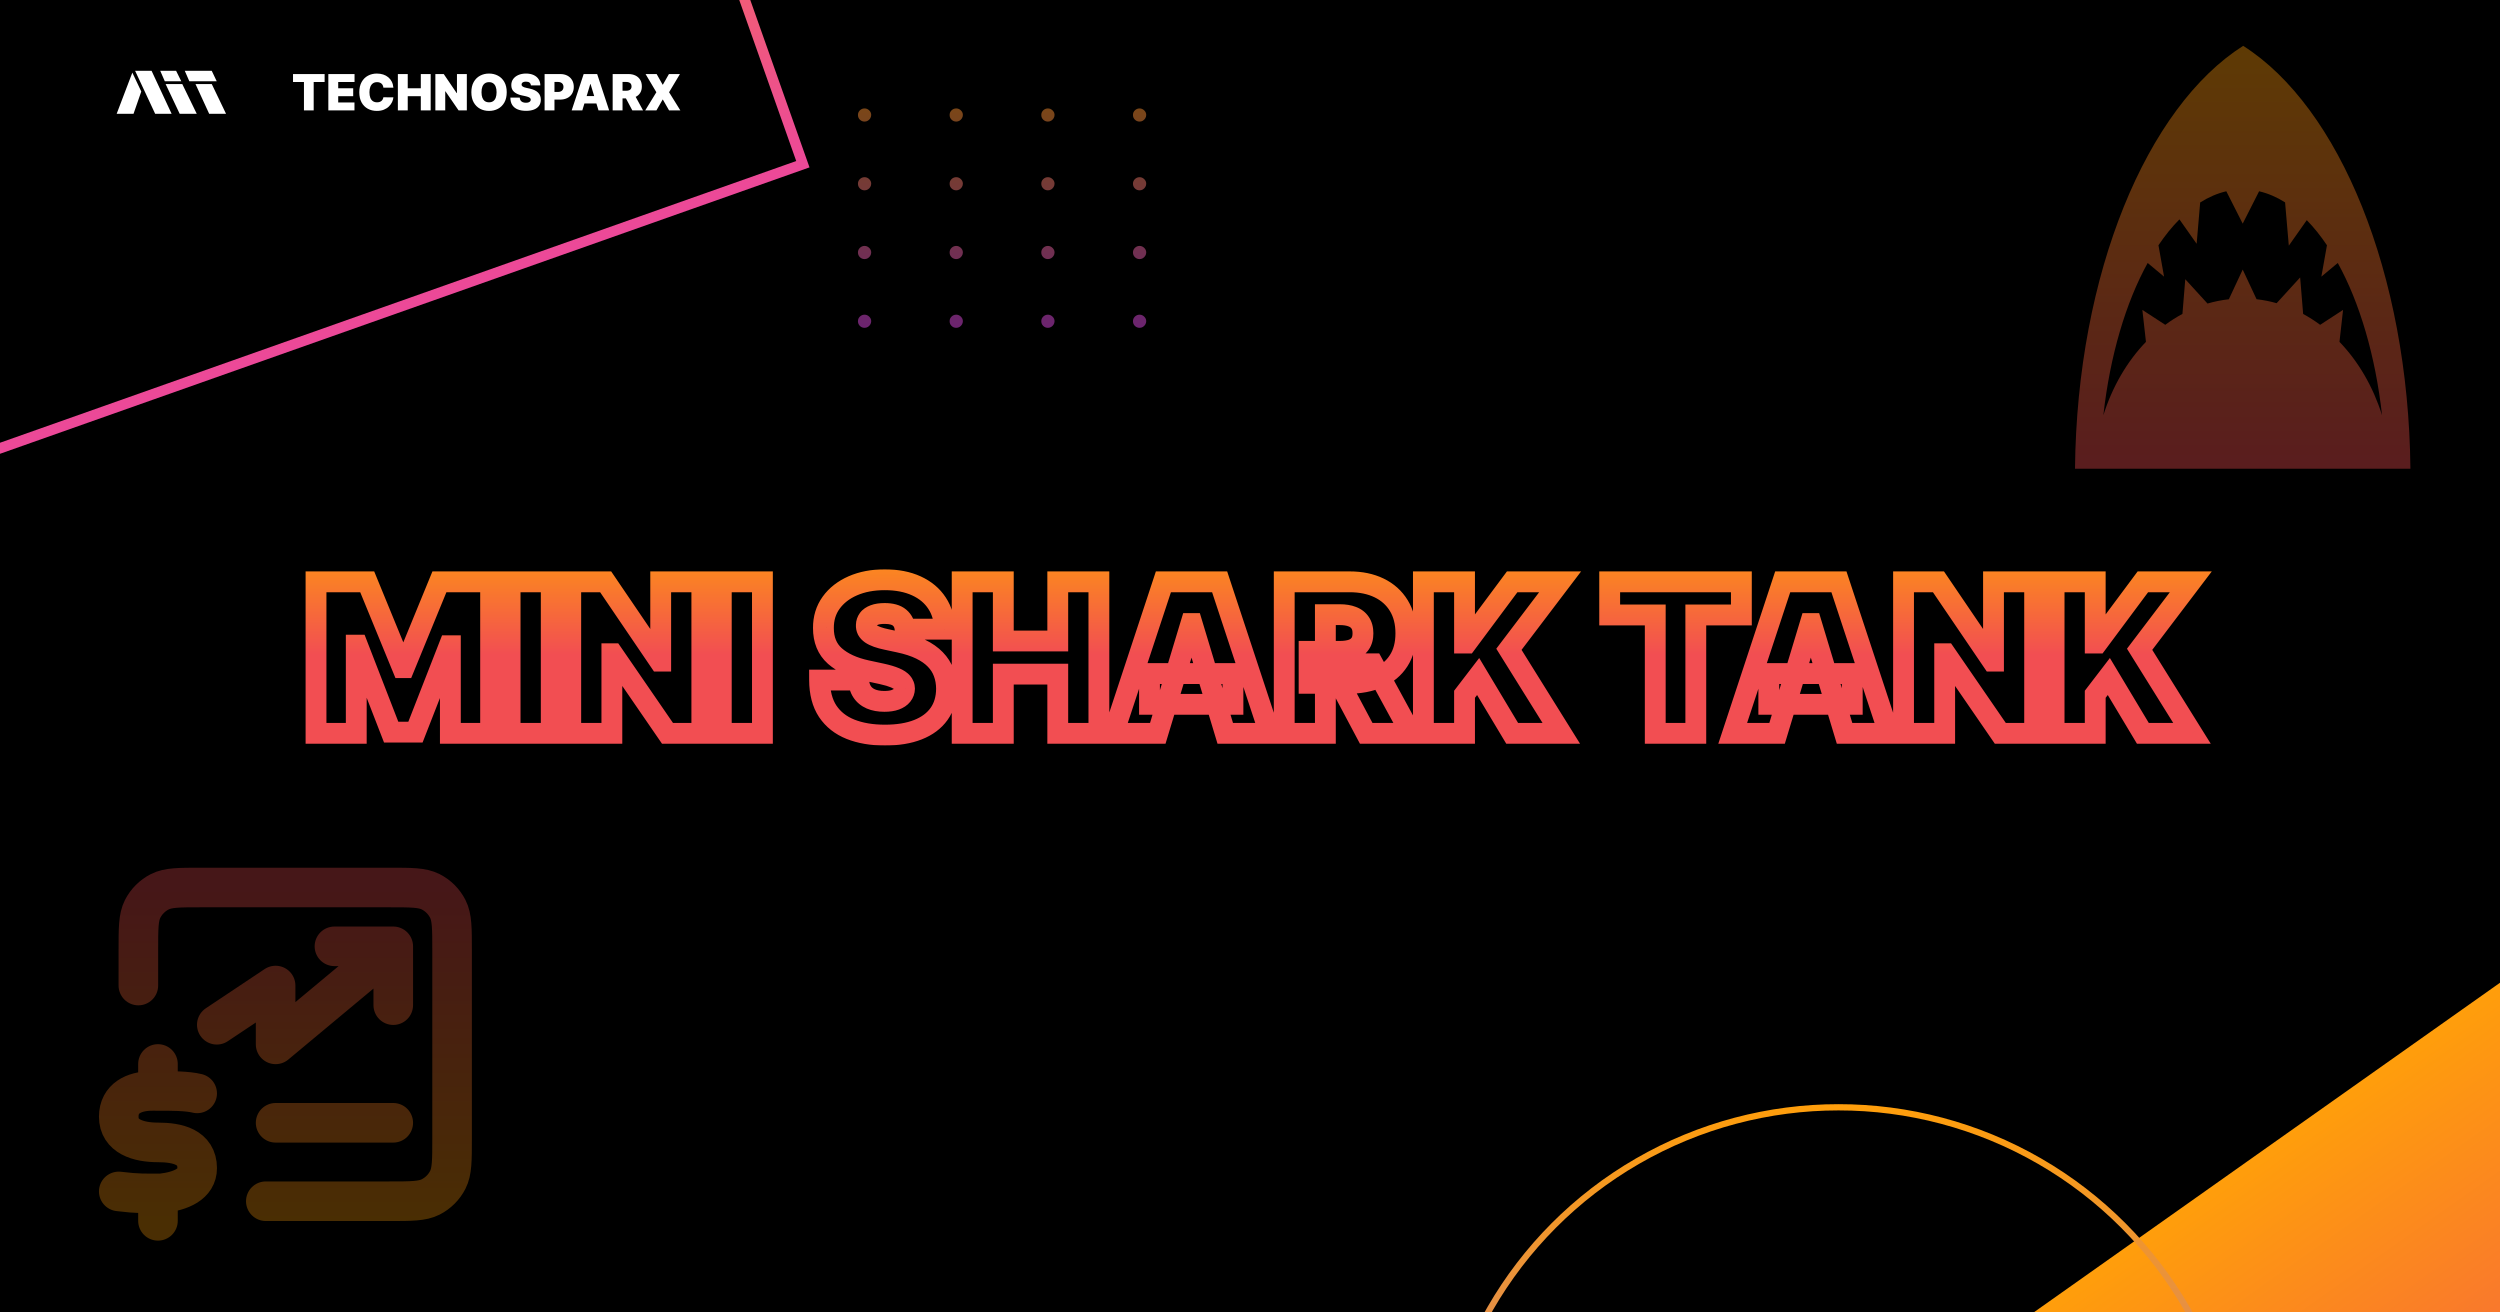 <svg width="1200" height="630" viewBox="0 0 1200 630" fill="none" xmlns="http://www.w3.org/2000/svg">
<rect x="0" y="0" width="1200" height="630" fill="#333333" stroke="none"/>
<g clip-path="url(#clip0_149_531)">
<rect width="1200" height="630" fill="black"/>
<rect x="-427.809" y="-32.484" width="729.486" height="376.173" transform="rotate(-19.485 -427.809 -32.484)" stroke="url(#paint0_linear_149_531)" stroke-width="5"/>
<rect x="883" y="695.827" width="580" height="273.616" transform="rotate(-35.26 883 695.827)" fill="url(#paint1_linear_149_531)"/>
<circle cx="882.5" cy="724.5" r="193" stroke="url(#paint2_linear_149_531)" stroke-width="3"/>
<path opacity="0.49" d="M415 58.364C414.121 58.364 413.367 58.057 412.739 57.443C412.117 56.822 411.811 56.068 411.818 55.182C411.811 54.318 412.117 53.58 412.739 52.966C413.367 52.352 414.121 52.045 415 52.045C415.833 52.045 416.568 52.352 417.205 52.966C417.848 53.58 418.174 54.318 418.182 55.182C418.174 55.773 418.019 56.311 417.716 56.795C417.42 57.273 417.034 57.655 416.557 57.943C416.08 58.224 415.561 58.364 415 58.364ZM459.003 58.364C458.124 58.364 457.37 58.057 456.741 57.443C456.12 56.822 455.813 56.068 455.821 55.182C455.813 54.318 456.12 53.58 456.741 52.966C457.37 52.352 458.124 52.045 459.003 52.045C459.836 52.045 460.571 52.352 461.207 52.966C461.851 53.58 462.177 54.318 462.184 55.182C462.177 55.773 462.021 56.311 461.718 56.795C461.423 57.273 461.037 57.655 460.559 57.943C460.082 58.224 459.563 58.364 459.003 58.364ZM503.005 58.364C502.126 58.364 501.372 58.057 500.744 57.443C500.122 56.822 499.816 56.068 499.823 55.182C499.816 54.318 500.122 53.58 500.744 52.966C501.372 52.352 502.126 52.045 503.005 52.045C503.838 52.045 504.573 52.352 505.21 52.966C505.853 53.58 506.179 54.318 506.187 55.182C506.179 55.773 506.024 56.311 505.721 56.795C505.425 57.273 505.039 57.655 504.562 57.943C504.085 58.224 503.566 58.364 503.005 58.364ZM547.008 58.364C546.129 58.364 545.375 58.057 544.746 57.443C544.125 56.822 543.818 56.068 543.826 55.182C543.818 54.318 544.125 53.58 544.746 52.966C545.375 52.352 546.129 52.045 547.008 52.045C547.841 52.045 548.576 52.352 549.212 52.966C549.856 53.58 550.182 54.318 550.189 55.182C550.182 55.773 550.026 56.311 549.723 56.795C549.428 57.273 549.042 57.655 548.564 57.943C548.087 58.224 547.568 58.364 547.008 58.364ZM415 91.364C414.121 91.364 413.367 91.057 412.739 90.443C412.117 89.822 411.811 89.068 411.818 88.182C411.811 87.318 412.117 86.579 412.739 85.966C413.367 85.352 414.121 85.046 415 85.046C415.833 85.046 416.568 85.352 417.205 85.966C417.848 86.579 418.174 87.318 418.182 88.182C418.174 88.773 418.019 89.311 417.716 89.796C417.42 90.273 417.034 90.655 416.557 90.943C416.08 91.224 415.561 91.364 415 91.364ZM459.003 91.364C458.124 91.364 457.37 91.057 456.741 90.443C456.12 89.822 455.813 89.068 455.821 88.182C455.813 87.318 456.12 86.579 456.741 85.966C457.37 85.352 458.124 85.046 459.003 85.046C459.836 85.046 460.571 85.352 461.207 85.966C461.851 86.579 462.177 87.318 462.184 88.182C462.177 88.773 462.021 89.311 461.718 89.796C461.423 90.273 461.037 90.655 460.559 90.943C460.082 91.224 459.563 91.364 459.003 91.364ZM503.005 91.364C502.126 91.364 501.372 91.057 500.744 90.443C500.122 89.822 499.816 89.068 499.823 88.182C499.816 87.318 500.122 86.579 500.744 85.966C501.372 85.352 502.126 85.046 503.005 85.046C503.838 85.046 504.573 85.352 505.21 85.966C505.853 86.579 506.179 87.318 506.187 88.182C506.179 88.773 506.024 89.311 505.721 89.796C505.425 90.273 505.039 90.655 504.562 90.943C504.085 91.224 503.566 91.364 503.005 91.364ZM547.008 91.364C546.129 91.364 545.375 91.057 544.746 90.443C544.125 89.822 543.818 89.068 543.826 88.182C543.818 87.318 544.125 86.579 544.746 85.966C545.375 85.352 546.129 85.046 547.008 85.046C547.841 85.046 548.576 85.352 549.212 85.966C549.856 86.579 550.182 87.318 550.189 88.182C550.182 88.773 550.026 89.311 549.723 89.796C549.428 90.273 549.042 90.655 548.564 90.943C548.087 91.224 547.568 91.364 547.008 91.364ZM415 124.364C414.121 124.364 413.367 124.057 412.739 123.443C412.117 122.822 411.811 122.068 411.818 121.182C411.811 120.318 412.117 119.58 412.739 118.966C413.367 118.352 414.121 118.045 415 118.045C415.833 118.045 416.568 118.352 417.205 118.966C417.848 119.58 418.174 120.318 418.182 121.182C418.174 121.773 418.019 122.311 417.716 122.795C417.42 123.273 417.034 123.655 416.557 123.943C416.08 124.223 415.561 124.364 415 124.364ZM459.003 124.364C458.124 124.364 457.37 124.057 456.741 123.443C456.12 122.822 455.813 122.068 455.821 121.182C455.813 120.318 456.12 119.58 456.741 118.966C457.37 118.352 458.124 118.045 459.003 118.045C459.836 118.045 460.571 118.352 461.207 118.966C461.851 119.58 462.177 120.318 462.184 121.182C462.177 121.773 462.021 122.311 461.718 122.795C461.423 123.273 461.037 123.655 460.559 123.943C460.082 124.223 459.563 124.364 459.003 124.364ZM503.005 124.364C502.126 124.364 501.372 124.057 500.744 123.443C500.122 122.822 499.816 122.068 499.823 121.182C499.816 120.318 500.122 119.58 500.744 118.966C501.372 118.352 502.126 118.045 503.005 118.045C503.838 118.045 504.573 118.352 505.21 118.966C505.853 119.58 506.179 120.318 506.187 121.182C506.179 121.773 506.024 122.311 505.721 122.795C505.425 123.273 505.039 123.655 504.562 123.943C504.085 124.223 503.566 124.364 503.005 124.364ZM547.008 124.364C546.129 124.364 545.375 124.057 544.746 123.443C544.125 122.822 543.818 122.068 543.826 121.182C543.818 120.318 544.125 119.58 544.746 118.966C545.375 118.352 546.129 118.045 547.008 118.045C547.841 118.045 548.576 118.352 549.212 118.966C549.856 119.58 550.182 120.318 550.189 121.182C550.182 121.773 550.026 122.311 549.723 122.795C549.428 123.273 549.042 123.655 548.564 123.943C548.087 124.223 547.568 124.364 547.008 124.364ZM415 157.364C414.121 157.364 413.367 157.057 412.739 156.443C412.117 155.822 411.811 155.068 411.818 154.182C411.811 153.318 412.117 152.58 412.739 151.966C413.367 151.352 414.121 151.045 415 151.045C415.833 151.045 416.568 151.352 417.205 151.966C417.848 152.58 418.174 153.318 418.182 154.182C418.174 154.773 418.019 155.311 417.716 155.795C417.42 156.273 417.034 156.655 416.557 156.943C416.08 157.223 415.561 157.364 415 157.364ZM459.003 157.364C458.124 157.364 457.37 157.057 456.741 156.443C456.12 155.822 455.813 155.068 455.821 154.182C455.813 153.318 456.12 152.58 456.741 151.966C457.37 151.352 458.124 151.045 459.003 151.045C459.836 151.045 460.571 151.352 461.207 151.966C461.851 152.58 462.177 153.318 462.184 154.182C462.177 154.773 462.021 155.311 461.718 155.795C461.423 156.273 461.037 156.655 460.559 156.943C460.082 157.223 459.563 157.364 459.003 157.364ZM503.005 157.364C502.126 157.364 501.372 157.057 500.744 156.443C500.122 155.822 499.816 155.068 499.823 154.182C499.816 153.318 500.122 152.58 500.744 151.966C501.372 151.352 502.126 151.045 503.005 151.045C503.838 151.045 504.573 151.352 505.21 151.966C505.853 152.58 506.179 153.318 506.187 154.182C506.179 154.773 506.024 155.311 505.721 155.795C505.425 156.273 505.039 156.655 504.562 156.943C504.085 157.223 503.566 157.364 503.005 157.364ZM547.008 157.364C546.129 157.364 545.375 157.057 544.746 156.443C544.125 155.822 543.818 155.068 543.826 154.182C543.818 153.318 544.125 152.58 544.746 151.966C545.375 151.352 546.129 151.045 547.008 151.045C547.841 151.045 548.576 151.352 549.212 151.966C549.856 152.58 550.182 153.318 550.189 154.182C550.182 154.773 550.026 155.311 549.723 155.795C549.428 156.273 549.042 156.655 548.564 156.943C548.087 157.223 547.568 157.364 547.008 157.364Z" fill="url(#paint3_linear_149_531)"/>
<mask id="path-5-outside-1_149_531" maskUnits="userSpaceOnUse" x="146" y="273" width="916" height="85" fill="black">
<rect fill="white" x="146" y="273" width="916" height="85"/>
<path d="M151.688 279.273H176.261L193.165 320.466H194.017L210.92 279.273H235.494V352H216.176V309.955H215.608L199.415 351.432H187.767L171.574 309.67H171.006V352H151.688V279.273ZM264.596 279.273V352H244.852V279.273H264.596ZM336.879 279.273V352H320.402L294.124 313.79H293.697V352H273.953V279.273H290.714L316.567 317.341H317.135V279.273H336.879ZM365.963 279.273V352H346.219V279.273H365.963ZM434.447 302C434.257 299.633 433.37 297.786 431.783 296.46C430.221 295.134 427.842 294.472 424.646 294.472C422.61 294.472 420.941 294.72 419.638 295.217C418.36 295.691 417.413 296.342 416.798 297.17C416.182 297.999 415.862 298.946 415.839 300.011C415.791 300.887 415.945 301.68 416.3 302.391C416.679 303.077 417.271 303.705 418.076 304.273C418.881 304.817 419.911 305.314 421.165 305.764C422.42 306.214 423.912 306.616 425.64 306.972L431.606 308.25C435.63 309.102 439.075 310.227 441.94 311.624C444.804 313.02 447.148 314.666 448.971 316.56C450.794 318.43 452.131 320.537 452.984 322.881C453.86 325.224 454.309 327.781 454.333 330.551C454.309 335.333 453.114 339.382 450.746 342.696C448.379 346.01 444.994 348.532 440.59 350.26C436.21 351.988 430.943 352.852 424.788 352.852C418.467 352.852 412.951 351.917 408.239 350.047C403.552 348.177 399.906 345.3 397.302 341.418C394.721 337.511 393.419 332.516 393.396 326.432H412.146C412.264 328.657 412.82 330.527 413.815 332.043C414.809 333.558 416.206 334.706 418.005 335.487C419.828 336.268 421.994 336.659 424.504 336.659C426.611 336.659 428.374 336.399 429.795 335.878C431.215 335.357 432.292 334.635 433.026 333.712C433.76 332.788 434.139 331.735 434.163 330.551C434.139 329.438 433.772 328.468 433.062 327.639C432.375 326.787 431.239 326.029 429.653 325.366C428.067 324.68 425.924 324.041 423.225 323.449L415.981 321.886C409.541 320.49 404.463 318.158 400.746 314.891C397.053 311.6 395.219 307.114 395.242 301.432C395.219 296.815 396.45 292.779 398.935 289.322C401.445 285.842 404.913 283.132 409.34 281.19C413.791 279.249 418.893 278.278 424.646 278.278C430.517 278.278 435.595 279.261 439.88 281.226C444.165 283.191 447.468 285.961 449.788 289.536C452.131 293.087 453.315 297.241 453.339 302H434.447ZM461.844 352V279.273H481.588V307.682H507.724V279.273H527.469V352H507.724V323.591H481.588V352H461.844ZM555.736 352H534.429L558.435 279.273H585.423L609.429 352H588.122L572.213 299.301H571.645L555.736 352ZM551.759 323.307H591.815V338.08H551.759V323.307ZM616.434 352V279.273H647.826C653.223 279.273 657.946 280.255 661.995 282.22C666.043 284.185 669.192 287.014 671.441 290.707C673.69 294.401 674.814 298.828 674.814 303.989C674.814 309.197 673.654 313.589 671.334 317.163C669.038 320.738 665.806 323.437 661.64 325.26C657.497 327.083 652.655 327.994 647.115 327.994H628.365V312.653H643.138C645.458 312.653 647.435 312.369 649.069 311.801C650.726 311.209 651.992 310.274 652.868 308.996C653.768 307.717 654.218 306.048 654.218 303.989C654.218 301.905 653.768 300.213 652.868 298.911C651.992 297.585 650.726 296.614 649.069 295.999C647.435 295.359 645.458 295.04 643.138 295.04H636.178V352H616.434ZM659.047 318.619L677.229 352H655.78L638.025 318.619H659.047ZM683.23 352V279.273H702.975V308.676H703.969L725.844 279.273H748.855L724.282 311.659L749.424 352H725.844L709.509 324.727L702.975 333.25V352H683.23ZM772.648 295.182V279.273H835.858V295.182H813.983V352H794.523V295.182H772.648ZM853.001 352H831.695L855.7 279.273H882.689L906.695 352H885.388L869.479 299.301H868.911L853.001 352ZM849.024 323.307H889.081V338.08H849.024V323.307ZM976.625 279.273V352H960.148L933.87 313.79H933.444V352H913.699V279.273H930.461L956.313 317.341H956.881V279.273H976.625ZM985.965 352V279.273H1005.71V308.676H1006.7L1028.58 279.273H1051.59L1027.02 311.659L1052.16 352H1028.58L1012.24 324.727L1005.71 333.25V352H985.965Z"/>
</mask>
<path d="M151.688 279.273V274.273H146.688V279.273H151.688ZM176.261 279.273L180.887 277.375L179.614 274.273H176.261V279.273ZM193.165 320.466L188.539 322.364L189.812 325.466H193.165V320.466ZM194.017 320.466V325.466H197.37L198.643 322.364L194.017 320.466ZM210.92 279.273V274.273H207.568L206.295 277.375L210.92 279.273ZM235.494 279.273H240.494V274.273H235.494V279.273ZM235.494 352V357H240.494V352H235.494ZM216.176 352H211.176V357H216.176V352ZM216.176 309.955H221.176V304.955H216.176V309.955ZM215.608 309.955V304.955H212.192L210.95 308.136L215.608 309.955ZM199.415 351.432V356.432H202.83L204.072 353.25L199.415 351.432ZM187.767 351.432L183.105 353.239L184.343 356.432H187.767V351.432ZM171.574 309.67L176.236 307.863L174.998 304.67H171.574V309.67ZM171.006 309.67V304.67H166.006V309.67H171.006ZM171.006 352V357H176.006V352H171.006ZM151.688 352H146.688V357H151.688V352ZM151.688 284.273H176.261V274.273H151.688V284.273ZM171.636 281.171L188.539 322.364L197.79 318.568L180.887 277.375L171.636 281.171ZM193.165 325.466H194.017V315.466H193.165V325.466ZM198.643 322.364L215.546 281.171L206.295 277.375L189.391 318.568L198.643 322.364ZM210.92 284.273H235.494V274.273H210.92V284.273ZM230.494 279.273V352H240.494V279.273H230.494ZM235.494 347H216.176V357H235.494V347ZM221.176 352V309.955H211.176V352H221.176ZM216.176 304.955H215.608V314.955H216.176V304.955ZM210.95 308.136L194.757 349.613L204.072 353.25L220.266 311.773L210.95 308.136ZM199.415 346.432H187.767V356.432H199.415V346.432ZM192.429 349.624L176.236 307.863L166.912 311.478L183.105 353.239L192.429 349.624ZM171.574 304.67H171.006V314.67H171.574V304.67ZM166.006 309.67V352H176.006V309.67H166.006ZM171.006 347H151.688V357H171.006V347ZM156.688 352V279.273H146.688V352H156.688ZM264.596 279.273H269.596V274.273H264.596V279.273ZM264.596 352V357H269.596V352H264.596ZM244.852 352H239.852V357H244.852V352ZM244.852 279.273V274.273H239.852V279.273H244.852ZM259.596 279.273V352H269.596V279.273H259.596ZM264.596 347H244.852V357H264.596V347ZM249.852 352V279.273H239.852V352H249.852ZM244.852 284.273H264.596V274.273H244.852V284.273ZM336.879 279.273H341.879V274.273H336.879V279.273ZM336.879 352V357H341.879V352H336.879ZM320.402 352L316.282 354.833L317.772 357H320.402V352ZM294.124 313.79L298.243 310.956L296.753 308.79H294.124V313.79ZM293.697 313.79V308.79H288.697V313.79H293.697ZM293.697 352V357H298.697V352H293.697ZM273.953 352H268.953V357H273.953V352ZM273.953 279.273V274.273H268.953V279.273H273.953ZM290.714 279.273L294.851 276.464L293.363 274.273H290.714V279.273ZM316.567 317.341L312.43 320.15L313.918 322.341H316.567V317.341ZM317.135 317.341V322.341H322.135V317.341H317.135ZM317.135 279.273V274.273H312.135V279.273H317.135ZM331.879 279.273V352H341.879V279.273H331.879ZM336.879 347H320.402V357H336.879V347ZM324.522 349.167L298.243 310.956L290.004 316.623L316.282 354.833L324.522 349.167ZM294.124 308.79H293.697V318.79H294.124V308.79ZM288.697 313.79V352H298.697V313.79H288.697ZM293.697 347H273.953V357H293.697V347ZM278.953 352V279.273H268.953V352H278.953ZM273.953 284.273H290.714V274.273H273.953V284.273ZM286.578 282.082L312.43 320.15L320.703 314.532L294.851 276.464L286.578 282.082ZM316.567 322.341H317.135V312.341H316.567V322.341ZM322.135 317.341V279.273H312.135V317.341H322.135ZM317.135 284.273H336.879V274.273H317.135V284.273ZM365.963 279.273H370.963V274.273H365.963V279.273ZM365.963 352V357H370.963V352H365.963ZM346.219 352H341.219V357H346.219V352ZM346.219 279.273V274.273H341.219V279.273H346.219ZM360.963 279.273V352H370.963V279.273H360.963ZM365.963 347H346.219V357H365.963V347ZM351.219 352V279.273H341.219V352H351.219ZM346.219 284.273H365.963V274.273H346.219V284.273ZM434.447 302L429.463 302.399L429.831 307H434.447V302ZM431.783 296.46L428.548 300.273L428.563 300.285L428.577 300.297L431.783 296.46ZM419.638 295.217L421.375 299.906L421.399 299.897L421.422 299.888L419.638 295.217ZM416.798 297.17L412.784 294.189L412.784 294.189L416.798 297.17ZM415.839 300.011L420.831 300.281L420.836 300.202L420.838 300.122L415.839 300.011ZM416.3 302.391L411.828 304.627L411.874 304.717L411.923 304.806L416.3 302.391ZM418.076 304.273L415.193 308.358L415.233 308.386L415.274 308.414L418.076 304.273ZM425.64 306.972L426.688 302.083L426.667 302.078L426.646 302.074L425.64 306.972ZM431.606 308.25L430.558 313.139L430.57 313.142L431.606 308.25ZM441.94 311.624L439.748 316.118L441.94 311.624ZM448.971 316.56L445.368 320.027L445.379 320.038L445.39 320.05L448.971 316.56ZM452.984 322.881L448.285 324.589L448.292 324.61L448.3 324.631L452.984 322.881ZM454.333 330.551L459.333 330.576L459.333 330.542L459.333 330.508L454.333 330.551ZM450.746 342.696L454.815 345.602L454.815 345.602L450.746 342.696ZM440.59 350.26L438.763 345.606L438.755 345.609L440.59 350.26ZM408.239 350.047L406.386 354.691L406.394 354.694L408.239 350.047ZM397.302 341.418L393.13 344.174L393.14 344.188L393.149 344.203L397.302 341.418ZM393.396 326.432V321.432H388.376L388.396 326.451L393.396 326.432ZM412.146 326.432L417.139 326.166L416.887 321.432H412.146V326.432ZM413.815 332.043L409.634 334.786L409.634 334.786L413.815 332.043ZM418.005 335.487L416.014 340.074L416.024 340.078L416.035 340.083L418.005 335.487ZM429.795 335.878L431.516 340.572L431.516 340.572L429.795 335.878ZM433.026 333.712L436.94 336.823L436.94 336.823L433.026 333.712ZM434.163 330.551L439.162 330.651L439.164 330.548L439.162 330.445L434.163 330.551ZM433.062 327.639L429.168 330.776L429.216 330.835L429.266 330.893L433.062 327.639ZM429.653 325.366L427.667 329.955L427.696 329.968L427.725 329.98L429.653 325.366ZM423.225 323.449L424.296 318.565L424.288 318.563L424.279 318.561L423.225 323.449ZM415.981 321.886L414.921 326.773L414.927 326.774L415.981 321.886ZM400.746 314.891L397.42 318.624L397.433 318.635L397.445 318.646L400.746 314.891ZM395.242 301.432L400.242 301.453L400.242 301.429L400.242 301.406L395.242 301.432ZM398.935 289.322L394.88 286.398L394.876 286.403L398.935 289.322ZM409.34 281.19L407.341 276.607L407.332 276.611L409.34 281.19ZM439.88 281.226L437.796 285.771L437.796 285.771L439.88 281.226ZM449.788 289.536L445.594 292.258L445.604 292.274L445.615 292.29L449.788 289.536ZM453.339 302V307H458.364L458.339 301.975L453.339 302ZM439.431 301.601C439.152 298.113 437.762 294.94 434.99 292.624L428.577 300.297C428.977 300.631 429.363 301.153 429.463 302.399L439.431 301.601ZM435.018 292.648C432.166 290.228 428.396 289.472 424.646 289.472V299.472C427.287 299.472 428.275 300.041 428.548 300.273L435.018 292.648ZM424.646 289.472C422.256 289.472 419.925 289.756 417.855 290.546L421.422 299.888C421.956 299.684 422.963 299.472 424.646 299.472V289.472ZM417.902 290.529C416.001 291.233 414.135 292.37 412.784 294.189L420.811 300.152C420.691 300.314 420.719 300.149 421.375 299.906L417.902 290.529ZM412.784 294.189C411.53 295.877 410.886 297.835 410.84 299.9L420.838 300.122C420.838 300.09 420.841 300.075 420.841 300.075C420.841 300.075 420.84 300.078 420.839 300.082C420.838 300.087 420.836 300.094 420.834 300.101C420.828 300.117 420.822 300.132 420.815 300.144C420.809 300.156 420.806 300.159 420.811 300.152L412.784 294.189ZM410.846 299.741C410.757 301.391 411.046 303.061 411.828 304.627L420.773 300.155C420.786 300.181 420.798 300.21 420.808 300.239C420.817 300.268 420.824 300.292 420.827 300.311C420.835 300.349 420.828 300.345 420.831 300.281L410.846 299.741ZM411.923 304.806C412.748 306.303 413.924 307.462 415.193 308.358L420.959 300.188C420.618 299.947 420.61 299.852 420.678 299.975L411.923 304.806ZM415.274 308.414C416.527 309.261 417.964 309.928 419.478 310.471L422.853 301.058C421.857 300.701 421.235 300.373 420.878 300.131L415.274 308.414ZM419.478 310.471C421.013 311.021 422.743 311.481 424.634 311.869L426.646 302.074C425.08 301.752 423.828 301.407 422.853 301.058L419.478 310.471ZM424.592 311.861L430.558 313.139L432.653 303.361L426.688 302.083L424.592 311.861ZM430.57 313.142C434.304 313.932 437.34 314.943 439.748 316.118L444.131 307.129C440.811 305.51 436.957 304.272 432.642 303.358L430.57 313.142ZM439.748 316.118C442.194 317.311 444.028 318.634 445.368 320.027L452.573 313.092C450.268 310.697 447.414 308.73 444.131 307.129L439.748 316.118ZM445.39 320.05C446.742 321.437 447.686 322.943 448.285 324.589L457.683 321.172C456.577 318.13 454.845 315.423 452.551 313.07L445.39 320.05ZM448.3 324.631C448.951 326.373 449.314 328.345 449.333 330.594L459.333 330.508C459.305 327.217 458.768 324.076 457.667 321.13L448.3 324.631ZM449.333 330.526C449.314 334.46 448.345 337.456 446.678 339.79L454.815 345.602C457.883 341.308 459.305 336.207 459.333 330.576L449.333 330.526ZM446.678 339.79C444.959 342.196 442.415 344.173 438.763 345.606L442.417 354.914C447.572 352.891 451.799 349.825 454.815 345.602L446.678 339.79ZM438.755 345.609C435.109 347.048 430.498 347.852 424.788 347.852V357.852C431.388 357.852 437.312 356.929 442.425 354.911L438.755 345.609ZM424.788 347.852C418.948 347.852 414.083 346.987 410.084 345.4L406.394 354.694C411.818 356.847 417.985 357.852 424.788 357.852V347.852ZM410.092 345.403C406.263 343.875 403.452 341.61 401.454 338.632L393.149 344.203C396.36 348.99 400.841 352.478 406.386 354.691L410.092 345.403ZM401.474 338.662C399.569 335.778 398.417 331.811 398.396 326.412L388.396 326.451C388.422 333.221 389.874 339.244 393.13 344.174L401.474 338.662ZM393.396 331.432H412.146V321.432H393.396V331.432ZM407.153 326.697C407.307 329.604 408.055 332.379 409.634 334.786L417.995 329.299C417.586 328.676 417.221 327.71 417.139 326.166L407.153 326.697ZM409.634 334.786C411.207 337.183 413.398 338.938 416.014 340.074L419.996 330.901C419.014 330.474 418.411 329.933 417.995 329.299L409.634 334.786ZM416.035 340.083C418.622 341.192 421.49 341.659 424.504 341.659V331.659C422.498 331.659 421.034 331.345 419.975 330.891L416.035 340.083ZM424.504 341.659C426.984 341.659 429.374 341.358 431.516 340.572L428.073 331.183C427.374 331.44 426.237 331.659 424.504 331.659V341.659ZM431.516 340.572C433.559 339.823 435.494 338.642 436.94 336.823L429.112 330.6C429.09 330.628 428.872 330.891 428.073 331.183L431.516 340.572ZM436.94 336.823C438.359 335.038 439.116 332.926 439.162 330.651L429.164 330.451C429.163 330.495 429.159 330.519 429.157 330.529C429.156 330.539 429.155 330.54 429.156 330.537C429.157 330.534 429.157 330.535 429.153 330.542C429.149 330.549 429.137 330.569 429.112 330.6L436.94 336.823ZM439.162 330.445C439.114 328.2 438.337 326.111 436.858 324.385L429.266 330.893C429.267 330.895 429.256 330.882 429.24 330.856C429.224 330.828 429.207 330.795 429.193 330.757C429.178 330.719 429.17 330.687 429.166 330.665C429.162 330.643 429.163 330.639 429.164 330.657L439.162 330.445ZM436.956 324.503C435.531 322.734 433.538 321.571 431.581 320.753L427.725 329.98C428.294 330.218 428.678 330.43 428.921 330.592C429.166 330.755 429.212 330.83 429.168 330.776L436.956 324.503ZM431.639 320.778C429.637 319.911 427.147 319.19 424.296 318.565L422.154 328.333C424.701 328.891 426.496 329.449 427.667 329.955L431.639 320.778ZM424.279 318.561L417.035 316.999L414.927 326.774L422.171 328.336L424.279 318.561ZM417.041 317C411.167 315.726 406.949 313.685 404.047 311.135L397.445 318.646C401.978 322.63 407.916 325.253 414.921 326.773L417.041 317ZM404.073 311.158C401.614 308.967 400.223 305.937 400.242 301.453L390.242 301.411C390.214 308.29 392.492 314.233 397.42 318.624L404.073 311.158ZM400.242 301.406C400.223 297.752 401.178 294.767 402.995 292.242L394.876 286.403C391.721 290.791 390.214 295.879 390.242 301.457L400.242 301.406ZM402.991 292.247C404.914 289.58 407.633 287.398 411.348 285.769L407.332 276.611C402.193 278.865 397.975 282.105 394.88 286.398L402.991 292.247ZM411.339 285.773C415.054 284.153 419.455 283.278 424.646 283.278V273.278C418.33 273.278 412.528 274.345 407.341 276.607L411.339 285.773ZM424.646 283.278C429.969 283.278 434.305 284.17 437.796 285.771L441.964 276.681C436.885 274.352 431.064 273.278 424.646 273.278V283.278ZM437.796 285.771C441.314 287.384 443.844 289.561 445.594 292.258L453.982 286.814C451.092 282.36 447.016 278.998 441.964 276.681L437.796 285.771ZM445.615 292.29C447.362 294.937 448.319 298.118 448.339 302.025L458.339 301.975C458.311 296.365 456.901 291.236 453.961 286.781L445.615 292.29ZM453.339 297H434.447V307H453.339V297ZM461.844 352H456.844V357H461.844V352ZM461.844 279.273V274.273H456.844V279.273H461.844ZM481.588 279.273H486.588V274.273H481.588V279.273ZM481.588 307.682H476.588V312.682H481.588V307.682ZM507.724 307.682V312.682H512.724V307.682H507.724ZM507.724 279.273V274.273H502.724V279.273H507.724ZM527.469 279.273H532.469V274.273H527.469V279.273ZM527.469 352V357H532.469V352H527.469ZM507.724 352H502.724V357H507.724V352ZM507.724 323.591H512.724V318.591H507.724V323.591ZM481.588 323.591V318.591H476.588V323.591H481.588ZM481.588 352V357H486.588V352H481.588ZM466.844 352V279.273H456.844V352H466.844ZM461.844 284.273H481.588V274.273H461.844V284.273ZM476.588 279.273V307.682H486.588V279.273H476.588ZM481.588 312.682H507.724V302.682H481.588V312.682ZM512.724 307.682V279.273H502.724V307.682H512.724ZM507.724 284.273H527.469V274.273H507.724V284.273ZM522.469 279.273V352H532.469V279.273H522.469ZM527.469 347H507.724V357H527.469V347ZM512.724 352V323.591H502.724V352H512.724ZM507.724 318.591H481.588V328.591H507.724V318.591ZM476.588 323.591V352H486.588V323.591H476.588ZM481.588 347H461.844V357H481.588V347ZM555.736 352V357H559.449L560.522 353.445L555.736 352ZM534.429 352L529.681 350.433L527.513 357H534.429V352ZM558.435 279.273V274.273H554.82L553.687 277.706L558.435 279.273ZM585.423 279.273L590.171 277.706L589.038 274.273H585.423V279.273ZM609.429 352V357H616.345L614.177 350.433L609.429 352ZM588.122 352L583.336 353.445L584.409 357H588.122V352ZM572.213 299.301L577 297.856L575.927 294.301H572.213V299.301ZM571.645 299.301V294.301H567.931L566.858 297.856L571.645 299.301ZM551.759 323.307V318.307H546.759V323.307H551.759ZM591.815 323.307H596.815V318.307H591.815V323.307ZM591.815 338.08V343.08H596.815V338.08H591.815ZM551.759 338.08H546.759V343.08H551.759V338.08ZM555.736 347H534.429V357H555.736V347ZM539.177 353.567L563.183 280.84L553.687 277.706L529.681 350.433L539.177 353.567ZM558.435 284.273H585.423V274.273H558.435V284.273ZM580.675 280.84L604.681 353.567L614.177 350.433L590.171 277.706L580.675 280.84ZM609.429 347H588.122V357H609.429V347ZM592.909 350.555L577 297.856L567.426 300.746L583.336 353.445L592.909 350.555ZM572.213 294.301H571.645V304.301H572.213V294.301ZM566.858 297.856L550.949 350.555L560.522 353.445L576.432 300.746L566.858 297.856ZM551.759 328.307H591.815V318.307H551.759V328.307ZM586.815 323.307V338.08H596.815V323.307H586.815ZM591.815 333.08H551.759V343.08H591.815V333.08ZM556.759 338.08V323.307H546.759V338.08H556.759ZM616.434 352H611.434V357H616.434V352ZM616.434 279.273V274.273H611.434V279.273H616.434ZM661.995 282.22L659.811 286.718L661.995 282.22ZM671.441 290.707L675.711 288.107L675.711 288.107L671.441 290.707ZM671.334 317.163L667.14 314.441L667.134 314.451L667.127 314.461L671.334 317.163ZM661.64 325.26L659.635 320.679L659.626 320.683L661.64 325.26ZM628.365 327.994H623.365V332.994H628.365V327.994ZM628.365 312.653V307.653H623.365V312.653H628.365ZM649.069 311.801L650.711 316.524L650.731 316.517L650.75 316.51L649.069 311.801ZM652.868 308.996L648.779 306.118L648.761 306.144L648.744 306.17L652.868 308.996ZM652.868 298.911L648.697 301.667L648.725 301.71L648.755 301.753L652.868 298.911ZM649.069 295.999L647.247 300.655L647.287 300.671L647.328 300.686L649.069 295.999ZM636.178 295.04V290.04H631.178V295.04H636.178ZM636.178 352V357H641.178V352H636.178ZM659.047 318.619L663.438 316.228L662.017 313.619H659.047V318.619ZM677.229 352V357H685.646L681.62 349.608L677.229 352ZM655.78 352L651.366 354.348L652.776 357H655.78V352ZM638.025 318.619V313.619H629.702L633.61 320.967L638.025 318.619ZM621.434 352V279.273H611.434V352H621.434ZM616.434 284.273H647.826V274.273H616.434V284.273ZM647.826 284.273C652.616 284.273 656.566 285.143 659.811 286.718L664.178 277.722C659.327 275.367 653.831 274.273 647.826 274.273V284.273ZM659.811 286.718C663.033 288.282 665.441 290.469 667.17 293.308L675.711 288.107C672.942 283.559 669.053 280.088 664.178 277.722L659.811 286.718ZM667.17 293.308C668.857 296.078 669.814 299.566 669.814 303.989H679.814C679.814 298.089 678.523 292.723 675.711 288.107L667.17 293.308ZM669.814 303.989C669.814 308.447 668.828 311.841 667.14 314.441L675.528 319.885C678.481 315.336 679.814 309.947 679.814 303.989H669.814ZM667.127 314.461C665.402 317.147 662.965 319.222 659.635 320.679L663.644 329.841C668.647 327.652 672.674 324.329 675.541 319.866L667.127 314.461ZM659.626 320.683C656.243 322.172 652.113 322.994 647.115 322.994V332.994C653.197 332.994 658.75 331.994 663.653 329.837L659.626 320.683ZM647.115 322.994H628.365V332.994H647.115V322.994ZM633.365 327.994V312.653H623.365V327.994H633.365ZM628.365 317.653H643.138V307.653H628.365V317.653ZM643.138 317.653C645.839 317.653 648.404 317.326 650.711 316.524L647.426 307.079C646.466 307.412 645.078 307.653 643.138 307.653V317.653ZM650.75 316.51C653.26 315.614 655.442 314.085 656.993 311.822L648.744 306.17C648.542 306.464 648.192 306.805 647.387 307.092L650.75 316.51ZM656.957 311.873C658.612 309.521 659.218 306.755 659.218 303.989H649.218C649.218 305.342 648.924 305.913 648.779 306.118L656.957 311.873ZM659.218 303.989C659.218 301.207 658.616 298.434 656.982 296.068L648.755 301.753C648.92 301.992 649.218 302.603 649.218 303.989H659.218ZM657.04 296.154C655.514 293.844 653.344 292.253 650.809 291.311L647.328 300.686C648.108 300.975 648.471 301.325 648.697 301.667L657.04 296.154ZM650.891 291.342C648.522 290.416 645.892 290.04 643.138 290.04V300.04C645.025 300.04 646.348 300.303 647.247 300.655L650.891 291.342ZM643.138 290.04H636.178V300.04H643.138V290.04ZM631.178 295.04V352H641.178V295.04H631.178ZM636.178 347H616.434V357H636.178V347ZM654.656 321.011L672.838 354.392L681.62 349.608L663.438 316.228L654.656 321.011ZM677.229 347H655.78V357H677.229V347ZM660.195 349.652L642.439 316.271L633.61 320.967L651.366 354.348L660.195 349.652ZM638.025 323.619H659.047V313.619H638.025V323.619ZM683.23 352H678.23V357H683.23V352ZM683.23 279.273V274.273H678.23V279.273H683.23ZM702.975 279.273H707.975V274.273H702.975V279.273ZM702.975 308.676H697.975V313.676H702.975V308.676ZM703.969 308.676V313.676H706.481L707.981 311.661L703.969 308.676ZM725.844 279.273V274.273H723.332L721.833 276.288L725.844 279.273ZM748.855 279.273L752.839 282.295L758.926 274.273H748.855V279.273ZM724.282 311.659L720.298 308.637L718.216 311.381L720.038 314.304L724.282 311.659ZM749.424 352V357H758.431L753.667 349.355L749.424 352ZM725.844 352L721.555 354.569L723.011 357H725.844V352ZM709.509 324.727L713.798 322.158L710.018 315.846L705.541 321.685L709.509 324.727ZM702.975 333.25L699.007 330.208L697.975 331.554V333.25H702.975ZM702.975 352V357H707.975V352H702.975ZM688.23 352V279.273H678.23V352H688.23ZM683.23 284.273H702.975V274.273H683.23V284.273ZM697.975 279.273V308.676H707.975V279.273H697.975ZM702.975 313.676H703.969V303.676H702.975V313.676ZM707.981 311.661L729.856 282.257L721.833 276.288L699.958 305.692L707.981 311.661ZM725.844 284.273H748.855V274.273H725.844V284.273ZM744.872 276.25L720.298 308.637L728.265 314.681L752.839 282.295L744.872 276.25ZM720.038 314.304L745.18 354.645L753.667 349.355L728.525 309.014L720.038 314.304ZM749.424 347H725.844V357H749.424V347ZM730.134 349.431L713.798 322.158L705.219 327.296L721.555 354.569L730.134 349.431ZM705.541 321.685L699.007 330.208L706.943 336.292L713.477 327.769L705.541 321.685ZM697.975 333.25V352H707.975V333.25H697.975ZM702.975 347H683.23V357H702.975V347ZM772.648 295.182H767.648V300.182H772.648V295.182ZM772.648 279.273V274.273H767.648V279.273H772.648ZM835.858 279.273H840.858V274.273H835.858V279.273ZM835.858 295.182V300.182H840.858V295.182H835.858ZM813.983 295.182V290.182H808.983V295.182H813.983ZM813.983 352V357H818.983V352H813.983ZM794.523 352H789.523V357H794.523V352ZM794.523 295.182H799.523V290.182H794.523V295.182ZM777.648 295.182V279.273H767.648V295.182H777.648ZM772.648 284.273H835.858V274.273H772.648V284.273ZM830.858 279.273V295.182H840.858V279.273H830.858ZM835.858 290.182H813.983V300.182H835.858V290.182ZM808.983 295.182V352H818.983V295.182H808.983ZM813.983 347H794.523V357H813.983V347ZM799.523 352V295.182H789.523V352H799.523ZM794.523 290.182H772.648V300.182H794.523V290.182ZM853.001 352V357H856.715L857.788 353.445L853.001 352ZM831.695 352L826.947 350.433L824.779 357H831.695V352ZM855.7 279.273V274.273H852.085L850.952 277.706L855.7 279.273ZM882.689 279.273L887.437 277.706L886.304 274.273H882.689V279.273ZM906.695 352V357H913.61L911.443 350.433L906.695 352ZM885.388 352L880.601 353.445L881.674 357H885.388V352ZM869.479 299.301L874.265 297.856L873.192 294.301H869.479V299.301ZM868.911 299.301V294.301H865.197L864.124 297.856L868.911 299.301ZM849.024 323.307V318.307H844.024V323.307H849.024ZM889.081 323.307H894.081V318.307H889.081V323.307ZM889.081 338.08V343.08H894.081V338.08H889.081ZM849.024 338.08H844.024V343.08H849.024V338.08ZM853.001 347H831.695V357H853.001V347ZM836.443 353.567L860.448 280.84L850.952 277.706L826.947 350.433L836.443 353.567ZM855.7 284.273H882.689V274.273H855.7V284.273ZM877.941 280.84L901.947 353.567L911.443 350.433L887.437 277.706L877.941 280.84ZM906.695 347H885.388V357H906.695V347ZM890.174 350.555L874.265 297.856L864.692 300.746L880.601 353.445L890.174 350.555ZM869.479 294.301H868.911V304.301H869.479V294.301ZM864.124 297.856L848.215 350.555L857.788 353.445L873.697 300.746L864.124 297.856ZM849.024 328.307H889.081V318.307H849.024V328.307ZM884.081 323.307V338.08H894.081V323.307H884.081ZM889.081 333.08H849.024V343.08H889.081V333.08ZM854.024 338.08V323.307H844.024V338.08H854.024ZM976.625 279.273H981.625V274.273H976.625V279.273ZM976.625 352V357H981.625V352H976.625ZM960.148 352L956.028 354.833L957.518 357H960.148V352ZM933.87 313.79L937.989 310.956L936.499 308.79H933.87V313.79ZM933.444 313.79V308.79H928.444V313.79H933.444ZM933.444 352V357H938.444V352H933.444ZM913.699 352H908.699V357H913.699V352ZM913.699 279.273V274.273H908.699V279.273H913.699ZM930.461 279.273L934.597 276.464L933.109 274.273H930.461V279.273ZM956.313 317.341L952.177 320.15L953.664 322.341H956.313V317.341ZM956.881 317.341V322.341H961.881V317.341H956.881ZM956.881 279.273V274.273H951.881V279.273H956.881ZM971.625 279.273V352H981.625V279.273H971.625ZM976.625 347H960.148V357H976.625V347ZM964.268 349.167L937.989 310.956L929.75 316.623L956.028 354.833L964.268 349.167ZM933.87 308.79H933.444V318.79H933.87V308.79ZM928.444 313.79V352H938.444V313.79H928.444ZM933.444 347H913.699V357H933.444V347ZM918.699 352V279.273H908.699V352H918.699ZM913.699 284.273H930.461V274.273H913.699V284.273ZM926.324 282.082L952.177 320.15L960.449 314.532L934.597 276.464L926.324 282.082ZM956.313 322.341H956.881V312.341H956.313V322.341ZM961.881 317.341V279.273H951.881V317.341H961.881ZM956.881 284.273H976.625V274.273H956.881V284.273ZM985.965 352H980.965V357H985.965V352ZM985.965 279.273V274.273H980.965V279.273H985.965ZM1005.71 279.273H1010.71V274.273H1005.71V279.273ZM1005.71 308.676H1000.71V313.676H1005.71V308.676ZM1006.7 308.676V313.676H1009.22L1010.72 311.661L1006.7 308.676ZM1028.58 279.273V274.273H1026.07L1024.57 276.288L1028.58 279.273ZM1051.59 279.273L1055.57 282.295L1061.66 274.273H1051.59V279.273ZM1027.02 311.659L1023.03 308.637L1020.95 311.381L1022.77 314.304L1027.02 311.659ZM1052.16 352V357H1061.17L1056.4 349.355L1052.16 352ZM1028.58 352L1024.29 354.569L1025.74 357H1028.58V352ZM1012.24 324.727L1016.53 322.158L1012.75 315.846L1008.28 321.685L1012.24 324.727ZM1005.71 333.25L1001.74 330.208L1000.71 331.554V333.25H1005.71ZM1005.71 352V357H1010.71V352H1005.71ZM990.965 352V279.273H980.965V352H990.965ZM985.965 284.273H1005.71V274.273H985.965V284.273ZM1000.71 279.273V308.676H1010.71V279.273H1000.71ZM1005.71 313.676H1006.7V303.676H1005.71V313.676ZM1010.72 311.661L1032.59 282.257L1024.57 276.288L1002.69 305.692L1010.72 311.661ZM1028.58 284.273H1051.59V274.273H1028.58V284.273ZM1047.61 276.25L1023.03 308.637L1031 314.681L1055.57 282.295L1047.61 276.25ZM1022.77 314.304L1047.91 354.645L1056.4 349.355L1031.26 309.014L1022.77 314.304ZM1052.16 347H1028.58V357H1052.16V347ZM1032.87 349.431L1016.53 322.158L1007.95 327.296L1024.29 354.569L1032.87 349.431ZM1008.28 321.685L1001.74 330.208L1009.68 336.292L1016.21 327.769L1008.28 321.685ZM1000.71 333.25V352H1010.71V333.25H1000.71ZM1005.71 347H985.965V357H1005.71V347Z" fill="url(#paint4_linear_149_531)" mask="url(#path-5-outside-1_149_531)"/>
<path d="M63.523 34.852L56 54.625H64.095L67.809 43.934L63.523 34.852Z" fill="white"/>
<path d="M74.475 54.625L64.857 34H72.761L82.379 54.625H74.475Z" fill="white"/>
<path d="M79.107 39.014L76.917 34H84.536L87.012 39.014H79.107Z" fill="white"/>
<path d="M86.25 54.625L79.488 40.339H87.488L94.44 54.625H86.25Z" fill="white"/>
<path d="M90.882 39.014L88.692 34H101.643L104.024 39.014H90.882Z" fill="white"/>
<path d="M100.405 54.625L93.834 40.339H101.643L108.5 54.625H100.405Z" fill="white"/>
<path d="M140.648 39.364V35.545H155.818V39.364H150.568V53H145.898V39.364H140.648ZM157.602 53V35.545H170.181V39.364H162.34V42.364H169.533V46.182H162.34V49.182H170.147V53H157.602ZM188.827 42.091H184.02C183.986 41.693 183.895 41.332 183.747 41.008C183.605 40.685 183.406 40.406 183.151 40.173C182.901 39.935 182.597 39.753 182.239 39.628C181.881 39.497 181.474 39.432 181.02 39.432C180.224 39.432 179.551 39.625 179 40.011C178.455 40.398 178.04 40.952 177.756 41.673C177.477 42.395 177.338 43.261 177.338 44.273C177.338 45.341 177.48 46.236 177.764 46.957C178.054 47.673 178.472 48.213 179.017 48.577C179.563 48.935 180.219 49.114 180.986 49.114C181.423 49.114 181.815 49.06 182.162 48.952C182.509 48.838 182.81 48.676 183.065 48.466C183.321 48.256 183.528 48.003 183.688 47.707C183.852 47.406 183.963 47.068 184.02 46.693L188.827 46.727C188.77 47.466 188.563 48.219 188.205 48.986C187.847 49.747 187.338 50.452 186.679 51.099C186.026 51.742 185.216 52.258 184.25 52.651C183.284 53.043 182.162 53.239 180.884 53.239C179.281 53.239 177.844 52.895 176.571 52.207C175.304 51.52 174.301 50.508 173.562 49.173C172.83 47.838 172.463 46.205 172.463 44.273C172.463 42.33 172.838 40.693 173.588 39.364C174.338 38.028 175.349 37.02 176.622 36.338C177.895 35.651 179.315 35.307 180.884 35.307C181.986 35.307 183 35.457 183.926 35.758C184.852 36.06 185.665 36.5 186.364 37.08C187.063 37.653 187.625 38.361 188.051 39.202C188.477 40.043 188.736 41.006 188.827 42.091ZM190.977 53V35.545H195.715V42.364H201.988V35.545H206.727V53H201.988V46.182H195.715V53H190.977ZM224.079 35.545V53H220.124L213.817 43.83H213.715V53H208.977V35.545H212.999L219.204 44.682H219.34V35.545H224.079ZM243.229 44.273C243.229 46.216 242.852 47.855 242.096 49.19C241.34 50.52 240.32 51.528 239.036 52.216C237.752 52.898 236.32 53.239 234.741 53.239C233.15 53.239 231.712 52.895 230.428 52.207C229.15 51.514 228.133 50.503 227.377 49.173C226.627 47.838 226.252 46.205 226.252 44.273C226.252 42.33 226.627 40.693 227.377 39.364C228.133 38.028 229.15 37.02 230.428 36.338C231.712 35.651 233.15 35.307 234.741 35.307C236.32 35.307 237.752 35.651 239.036 36.338C240.32 37.02 241.34 38.028 242.096 39.364C242.852 40.693 243.229 42.33 243.229 44.273ZM238.354 44.273C238.354 43.227 238.215 42.347 237.937 41.631C237.664 40.909 237.258 40.364 236.718 39.994C236.184 39.619 235.525 39.432 234.741 39.432C233.957 39.432 233.295 39.619 232.755 39.994C232.221 40.364 231.815 40.909 231.536 41.631C231.263 42.347 231.127 43.227 231.127 44.273C231.127 45.318 231.263 46.202 231.536 46.923C231.815 47.639 232.221 48.185 232.755 48.56C233.295 48.929 233.957 49.114 234.741 49.114C235.525 49.114 236.184 48.929 236.718 48.56C237.258 48.185 237.664 47.639 237.937 46.923C238.215 46.202 238.354 45.318 238.354 44.273ZM254.831 41C254.786 40.432 254.572 39.989 254.192 39.67C253.817 39.352 253.246 39.193 252.479 39.193C251.99 39.193 251.589 39.253 251.277 39.372C250.97 39.486 250.743 39.642 250.595 39.841C250.447 40.04 250.371 40.267 250.365 40.523C250.354 40.733 250.391 40.923 250.476 41.094C250.567 41.258 250.709 41.409 250.902 41.545C251.095 41.676 251.342 41.795 251.643 41.903C251.945 42.011 252.303 42.108 252.717 42.193L254.149 42.5C255.115 42.705 255.942 42.974 256.629 43.31C257.317 43.645 257.879 44.04 258.317 44.494C258.754 44.943 259.075 45.449 259.28 46.011C259.49 46.574 259.598 47.188 259.604 47.852C259.598 49 259.311 49.972 258.743 50.767C258.175 51.562 257.362 52.168 256.305 52.582C255.254 52.997 253.99 53.205 252.513 53.205C250.996 53.205 249.672 52.98 248.541 52.531C247.416 52.082 246.541 51.392 245.916 50.46C245.297 49.523 244.984 48.324 244.979 46.864H249.479C249.507 47.398 249.641 47.847 249.879 48.21C250.118 48.574 250.453 48.849 250.885 49.037C251.322 49.224 251.842 49.318 252.445 49.318C252.95 49.318 253.374 49.256 253.714 49.131C254.055 49.006 254.314 48.832 254.49 48.611C254.666 48.389 254.757 48.136 254.763 47.852C254.757 47.585 254.669 47.352 254.499 47.153C254.334 46.949 254.061 46.767 253.68 46.608C253.3 46.443 252.786 46.29 252.138 46.148L250.399 45.773C248.854 45.438 247.635 44.878 246.743 44.094C245.857 43.304 245.416 42.227 245.422 40.864C245.416 39.756 245.712 38.787 246.308 37.957C246.911 37.122 247.743 36.472 248.805 36.006C249.874 35.54 251.098 35.307 252.479 35.307C253.888 35.307 255.107 35.543 256.135 36.014C257.163 36.486 257.956 37.151 258.513 38.008C259.075 38.861 259.359 39.858 259.365 41H254.831ZM261.406 53V35.545H268.94C270.236 35.545 271.369 35.801 272.341 36.312C273.313 36.824 274.068 37.543 274.608 38.469C275.148 39.395 275.418 40.477 275.418 41.716C275.418 42.966 275.139 44.048 274.582 44.963C274.031 45.878 273.256 46.582 272.256 47.077C271.261 47.571 270.099 47.818 268.77 47.818H264.27V44.136H267.815C268.372 44.136 268.847 44.04 269.239 43.847C269.636 43.648 269.94 43.367 270.151 43.003C270.366 42.639 270.474 42.21 270.474 41.716C270.474 41.216 270.366 40.79 270.151 40.438C269.94 40.08 269.636 39.807 269.239 39.619C268.847 39.426 268.372 39.33 267.815 39.33H266.145V53H261.406ZM279.511 53H274.397L280.158 35.545H286.636L292.397 53H287.283L283.465 40.352H283.329L279.511 53ZM278.556 46.114H288.17V49.659H278.556V46.114ZM294.078 53V35.545H301.612C302.908 35.545 304.041 35.781 305.013 36.253C305.984 36.724 306.74 37.403 307.28 38.29C307.82 39.176 308.089 40.239 308.089 41.477C308.089 42.727 307.811 43.781 307.254 44.639C306.703 45.497 305.928 46.145 304.928 46.582C303.933 47.02 302.771 47.239 301.442 47.239H296.942V43.557H300.487C301.044 43.557 301.518 43.489 301.911 43.352C302.308 43.21 302.612 42.986 302.822 42.679C303.038 42.372 303.146 41.972 303.146 41.477C303.146 40.977 303.038 40.571 302.822 40.258C302.612 39.94 302.308 39.707 301.911 39.56C301.518 39.406 301.044 39.33 300.487 39.33H298.817V53H294.078ZM304.305 44.989L308.669 53H303.521L299.26 44.989H304.305ZM315.189 35.545L318.053 40.625H318.189L321.087 35.545H326.371L321.155 44.273L326.575 53H321.155L318.189 47.818H318.053L315.087 53H309.7L315.053 44.273L309.871 35.545H315.189Z" fill="white"/>
<path opacity="0.37" d="M1076.72 22.001C1030.55 51.258 996.955 131.157 996 225H1157C1156.06 131.157 1122.88 51.258 1076.71 22L1076.72 22.001ZM1068.63 91.812L1076.5 107.345L1084.37 91.812C1088.66 92.808 1092.83 94.611 1096.84 97.137L1098.63 117.927L1107.25 105.672C1110.66 109.15 1113.89 113.189 1116.94 117.727L1114.25 132.792L1122.13 126.223C1132.6 145.187 1140.18 170.577 1143.39 199.339C1139.08 185.577 1131.99 173.483 1122.95 164.086L1124.67 148.753L1113.67 155.911C1111.06 153.972 1108.33 152.231 1105.51 150.707L1104.07 133.166L1092.78 145.529C1089.64 144.641 1086.43 143.996 1083.15 143.629L1076.5 129.394L1069.85 143.643C1066.36 144.035 1062.93 144.722 1059.6 145.703L1048.93 134.023L1047.57 150.667C1044.72 152.201 1041.97 153.955 1039.33 155.911L1028.33 148.753L1030.06 164.086C1021.01 173.483 1013.92 185.574 1009.61 199.34C1012.82 170.575 1020.41 145.188 1030.88 126.223L1038.75 132.792L1036.06 117.727C1039.22 113.025 1042.58 108.861 1046.13 105.299L1054.39 117.018L1056.08 97.191C1060.11 94.638 1064.31 92.815 1068.63 91.812V91.812Z" fill="url(#paint5_linear_149_531)"/>
<path opacity="0.29" d="M66.412 473.059V456.118C66.412 445.576 66.412 440.304 68.463 436.278C70.268 432.736 73.148 429.856 76.69 428.052C80.716 426 85.987 426 96.529 426H186.882C197.424 426 202.696 426 206.722 428.052C210.264 429.856 213.144 432.736 214.948 436.278C217 440.304 217 445.576 217 456.118V546.471C217 557.013 217 562.284 214.948 566.311C213.144 569.852 210.264 572.732 206.722 574.536C202.696 576.588 197.424 576.588 186.882 576.588H127.588M132.294 538.941H188.765M104.059 491.882L132.294 473.059V501.294L188.765 454.235M188.765 454.235H160.529M188.765 454.235V482.471M94.647 524.824C89.941 523.656 82.272 523.613 75.823 523.656C73.667 523.671 74.971 523.579 72.059 523.656C64.46 523.894 57.016 527.052 57 536C56.984 545.533 66.412 548.353 75.823 548.353C85.235 548.353 94.647 550.529 94.647 560.706C94.647 568.354 87.047 571.705 77.575 572.815C70.046 572.815 66.412 573.059 57 571.882M75.823 576.588V586M75.823 510.706V520.118" stroke="url(#paint6_linear_149_531)" stroke-width="19" stroke-linecap="round" stroke-linejoin="round"/>
</g>
<defs>
<linearGradient id="paint0_linear_149_531" x1="-63.757" y1="-34.007" x2="-63.757" y2="347.166" gradientUnits="userSpaceOnUse">
<stop stop-color="#FF9E0B"/>
<stop offset="1" stop-color="#EC4899"/>
</linearGradient>
<linearGradient id="paint1_linear_149_531" x1="1173" y1="695.827" x2="1173" y2="969.442" gradientUnits="userSpaceOnUse">
<stop stop-color="#FF9E0B"/>
<stop offset="1" stop-color="#F24E52"/>
</linearGradient>
<linearGradient id="paint2_linear_149_531" x1="882.5" y1="530" x2="882.5" y2="919" gradientUnits="userSpaceOnUse">
<stop stop-color="#FF9E0B"/>
<stop offset="1" stop-color="#9C67E7"/>
</linearGradient>
<linearGradient id="paint3_linear_149_531" x1="491" y1="30" x2="491" y2="162" gradientUnits="userSpaceOnUse">
<stop stop-color="#FF9E0B"/>
<stop offset="1" stop-color="#DA46EB"/>
</linearGradient>
<linearGradient id="paint4_linear_149_531" x1="600" y1="255" x2="600" y2="376" gradientUnits="userSpaceOnUse">
<stop stop-color="#FF9E0B"/>
<stop offset="0.49" stop-color="#F24E52"/>
</linearGradient>
<linearGradient id="paint5_linear_149_531" x1="1076.5" y1="22" x2="1076.5" y2="225" gradientUnits="userSpaceOnUse">
<stop stop-color="#FF9E0B"/>
<stop offset="1" stop-color="#F24E52"/>
</linearGradient>
<linearGradient id="paint6_linear_149_531" x1="137" y1="426" x2="137" y2="586" gradientUnits="userSpaceOnUse">
<stop stop-color="#F24E52"/>
<stop offset="1" stop-color="#FF9E0B"/>
</linearGradient>
<clipPath id="clip0_149_531">
<rect width="1200" height="630" fill="white"/>
</clipPath>
</defs>
</svg>
